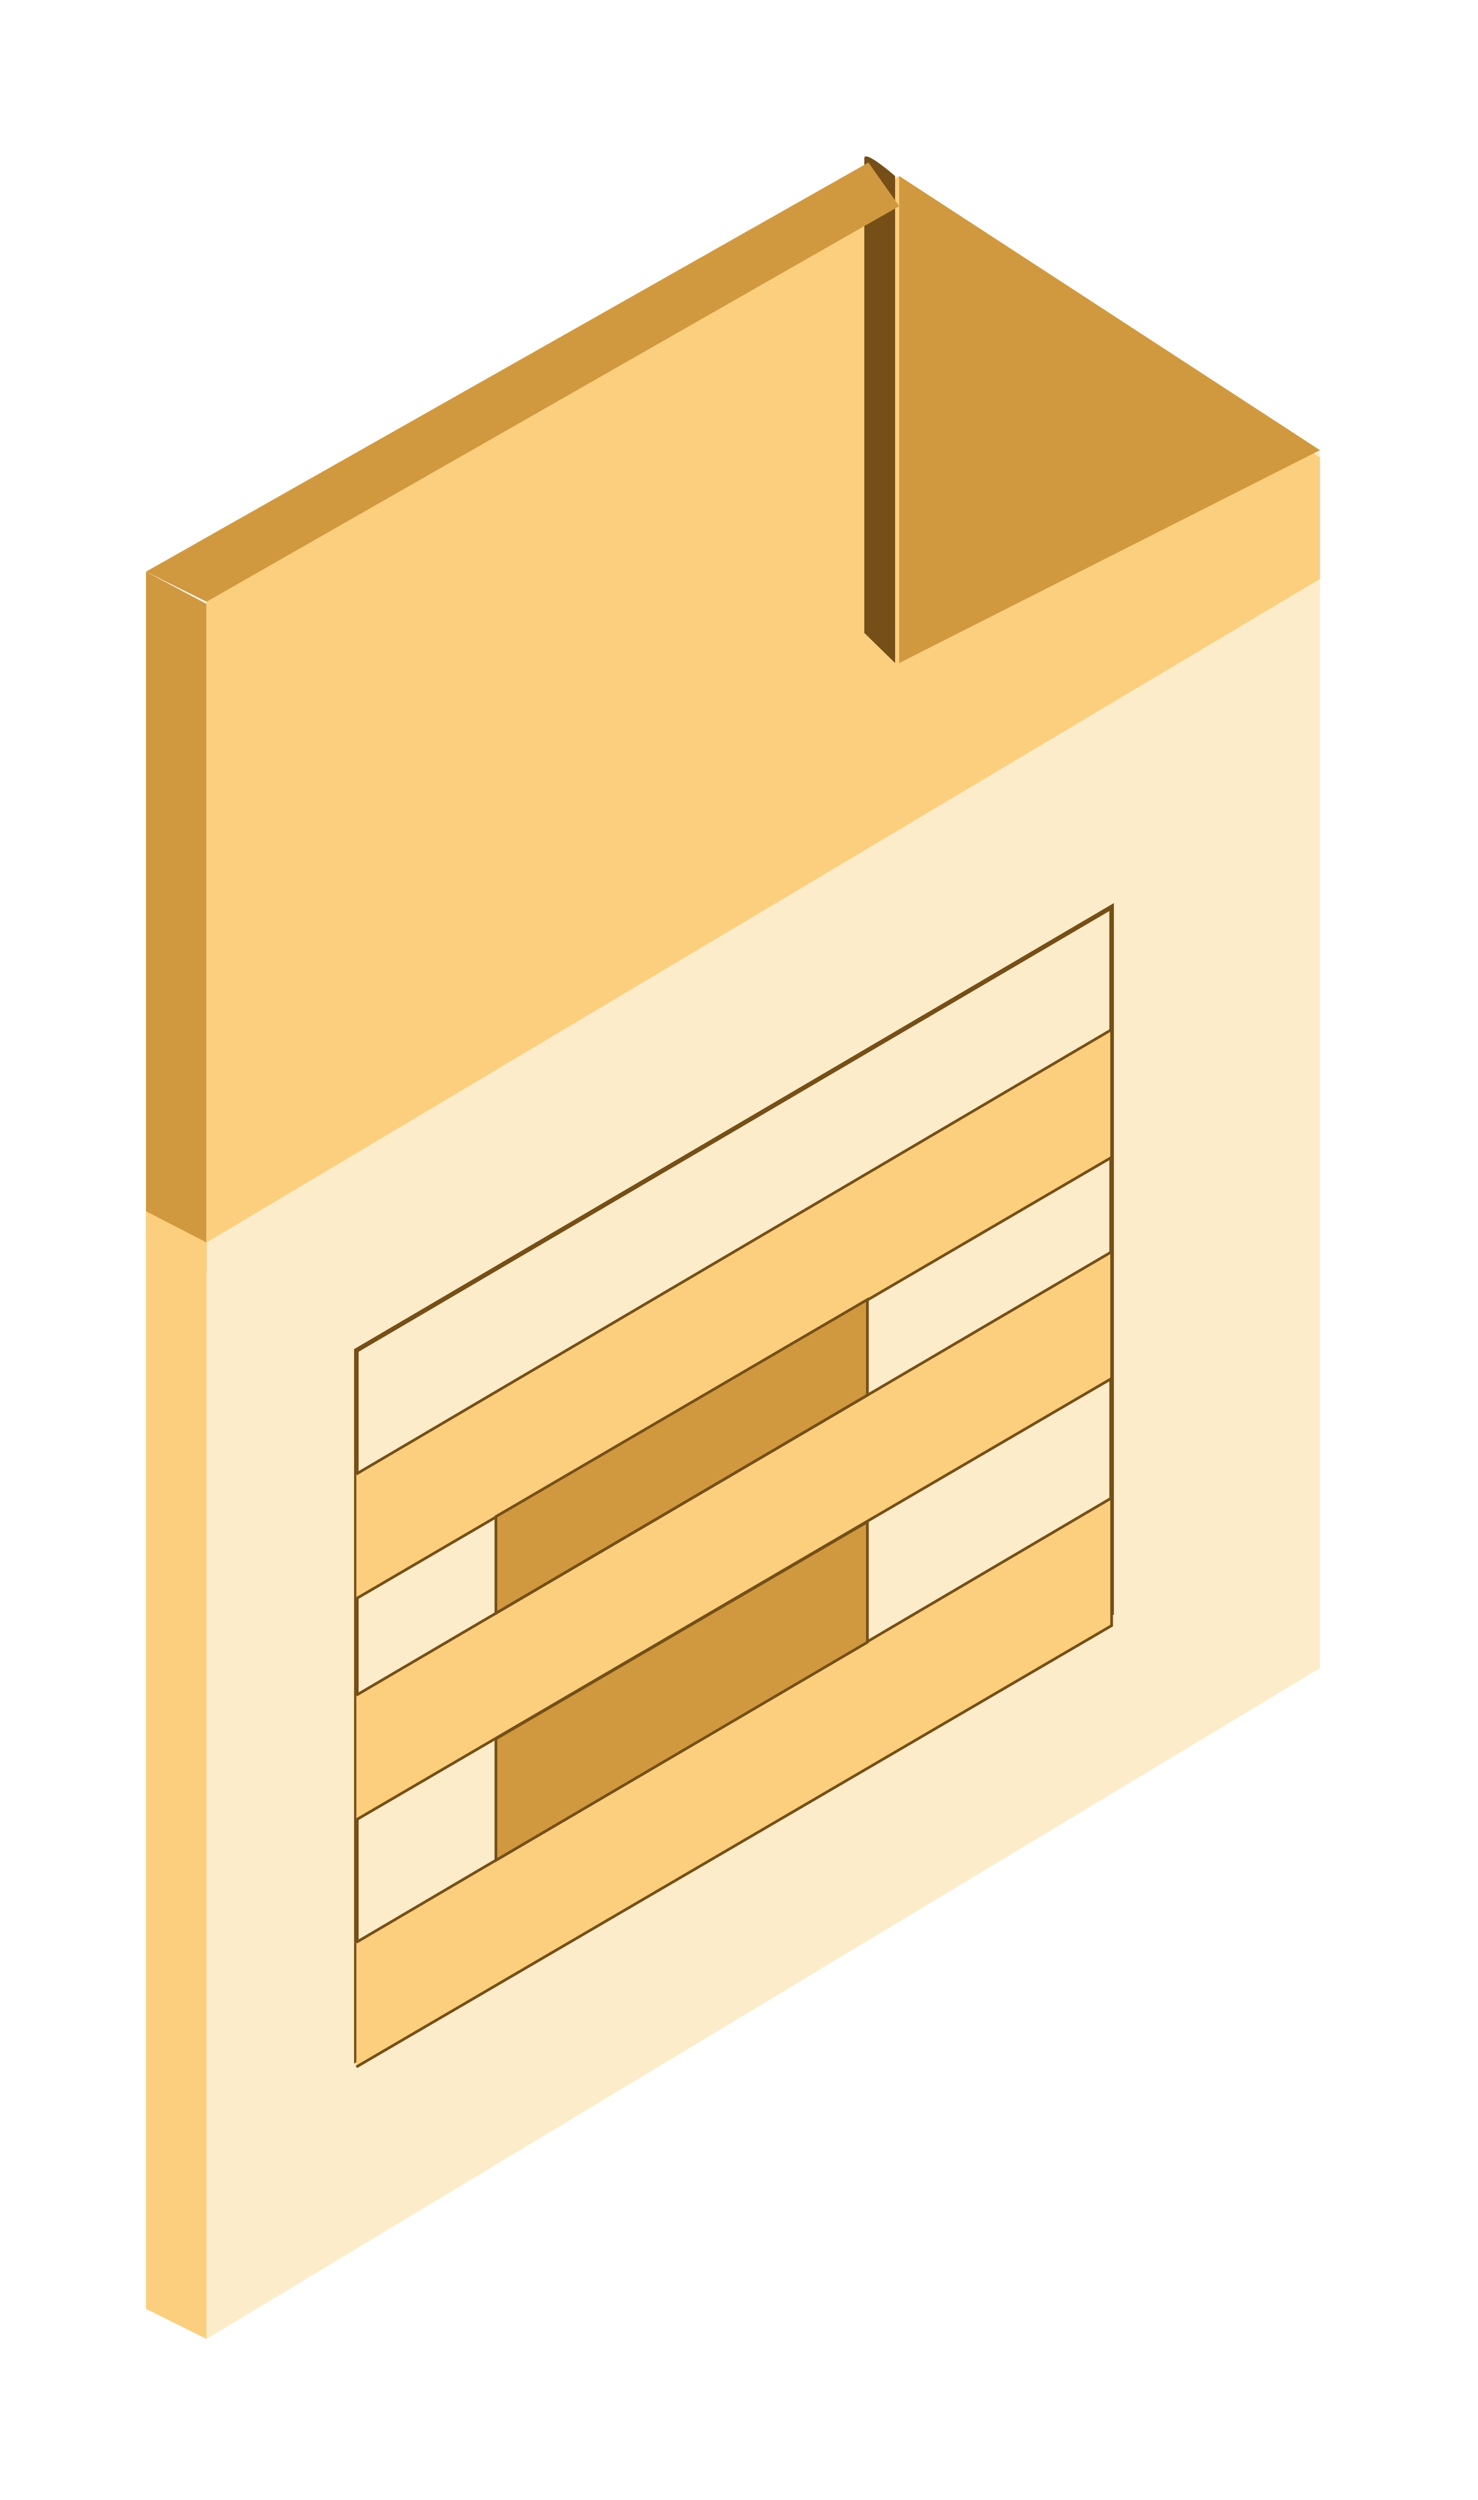 <svg width="81" height="137" viewBox="0 0 81 137" fill="none" xmlns="http://www.w3.org/2000/svg">
<g filter="url(#filter0_d_877:564)">
<path d="M18.317 32.974L56.279 9.646L79.337 24.667V91.408L18.317 128.164V32.974Z" fill="#FDECC9"/>
<path d="M18.318 33.088L15 31.325V67.967L18.318 69.73V33.088Z" fill="#D1993F"/>
<path d="M15 66.373V126.514L18.318 128.164V68.08L15 66.373Z" fill="#FCCF7E"/>
<path d="M26.529 73.998L67.921 49.702V88.393L26.529 112.859V73.998Z" fill="#FDECC9" stroke="#754F17" stroke-width="0.25" stroke-miterlimit="10"/>
<path d="M26.529 80.768L67.921 56.416V63.414L26.529 87.596" fill="#FCCF7E"/>
<path d="M26.529 80.768L67.921 56.416V63.414L26.529 87.596" stroke="#754F17" stroke-width="0.15" stroke-miterlimit="10"/>
<path d="M26.529 92.887L67.921 68.592V75.533L26.529 99.715" fill="#FCCF7E"/>
<path d="M26.529 92.887L67.921 68.592V75.533L26.529 99.715" stroke="#754F17" stroke-width="0.15" stroke-miterlimit="10"/>
<path d="M26.529 106.429L67.921 82.077V89.075L26.529 113.257" fill="#FCCF7E"/>
<path d="M26.529 106.429L67.921 82.077V89.075L26.529 113.257" stroke="#754F17" stroke-width="0.15" stroke-miterlimit="10"/>
<path d="M34.178 83.101V88.393L54.537 76.444V71.21L34.178 83.101Z" fill="#D1993F" stroke="#754F17" stroke-width="0.15" stroke-miterlimit="10"/>
<path d="M34.178 95.277V101.934L54.537 89.986V83.385L34.178 95.277Z" fill="#D1993F" stroke="#754F17" stroke-width="0.15" stroke-miterlimit="10"/>
<path d="M18.317 31.95V68.08L79.337 31.723V25.066L56.279 9.646L18.317 31.95Z" fill="#FCCF7E"/>
<path d="M56.279 9.646V36.331L79.338 24.667L56.279 9.646Z" fill="#D1993F"/>
<path d="M54.367 34.681L56.055 36.331V9.646C56.055 9.646 54.367 8.167 54.367 8.679V34.681Z" fill="#754F17"/>
<path d="M15 31.324L54.593 8.906L56.28 11.296L18.318 32.974" fill="#D1993F"/>
</g>
<defs>
<filter id="filter0_d_877:564" x="0" y="0.571" width="80.337" height="135.592" filterUnits="userSpaceOnUse" color-interpolation-filters="sRGB">
<feFlood flood-opacity="0" result="BackgroundImageFix"/>
<feColorMatrix in="SourceAlpha" type="matrix" values="0 0 0 0 0 0 0 0 0 0 0 0 0 0 0 0 0 0 127 0" result="hardAlpha"/>
<feOffset dx="-7"/>
<feGaussianBlur stdDeviation="4"/>
<feComposite in2="hardAlpha" operator="out"/>
<feColorMatrix type="matrix" values="0 0 0 0 0 0 0 0 0 0 0 0 0 0 0 0 0 0 0.25 0"/>
<feBlend mode="normal" in2="BackgroundImageFix" result="effect1_dropShadow_877:564"/>
<feBlend mode="normal" in="SourceGraphic" in2="effect1_dropShadow_877:564" result="shape"/>
</filter>
</defs>
</svg>
